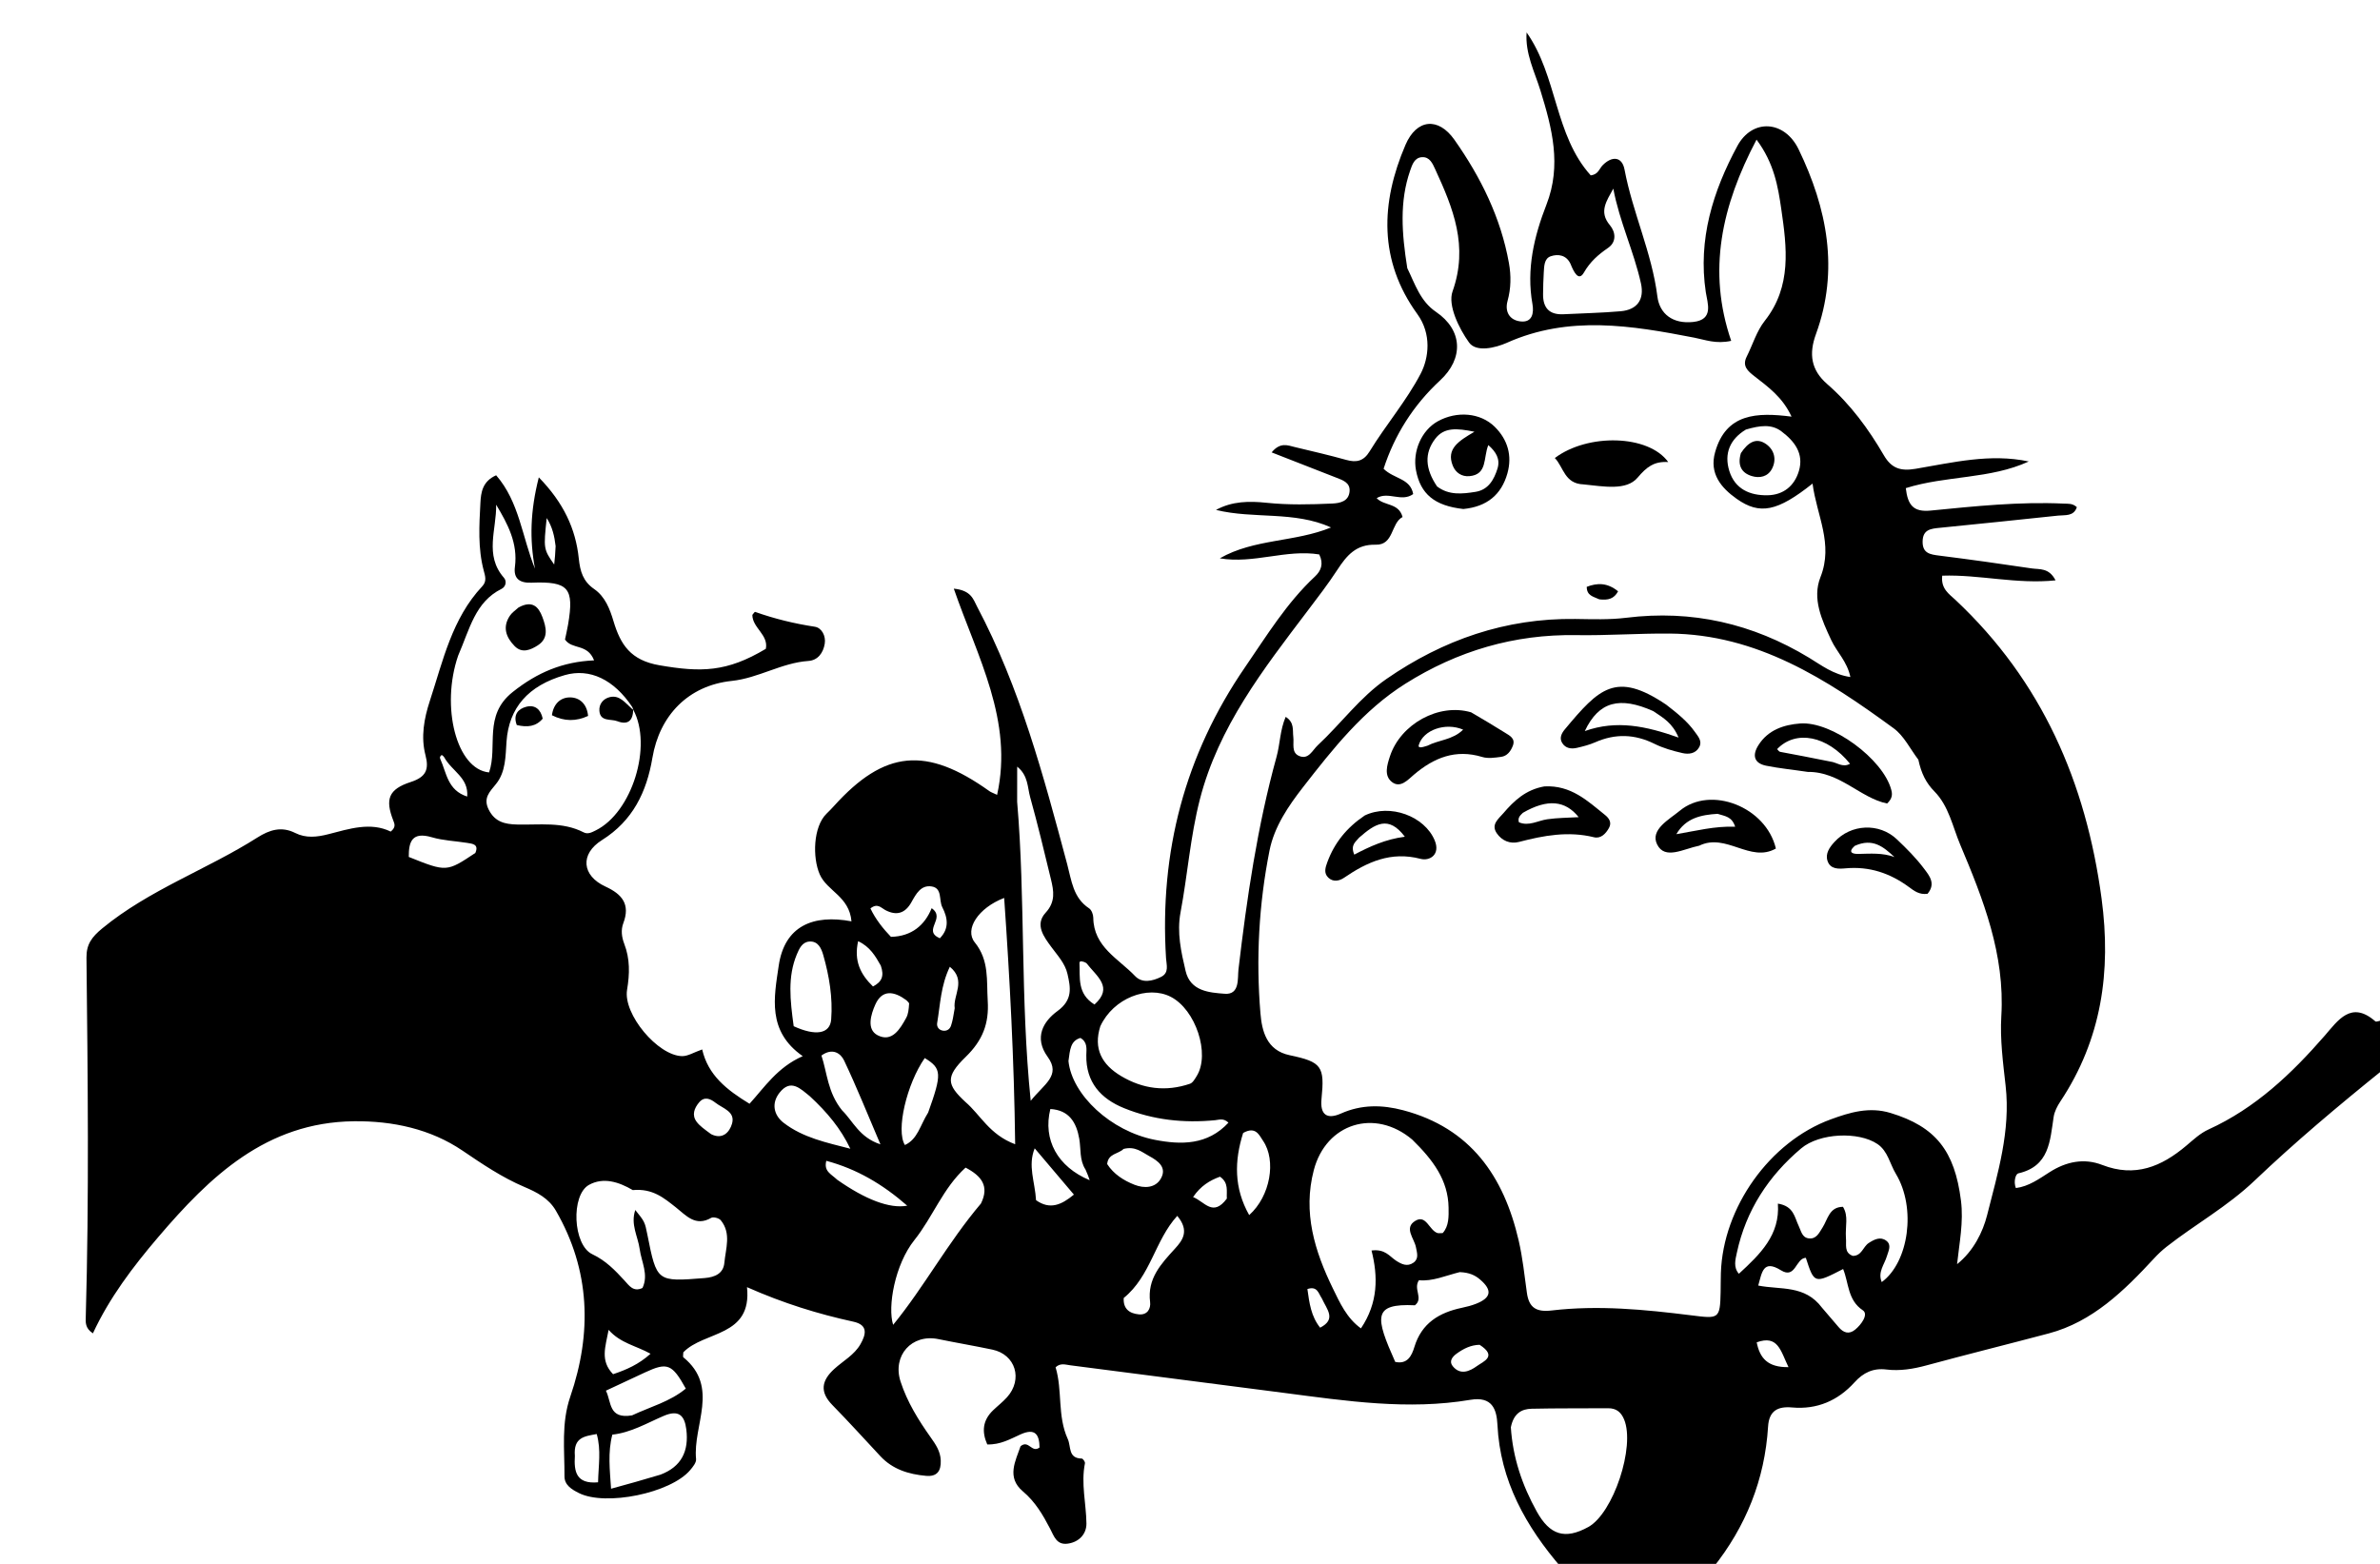 <svg version="1.1" id="Layer_1" xmlns="http://www.w3.org/2000/svg" xmlns:xlink="http://www.w3.org/1999/xlink" x="0px" y="0px"
	 width="100%" viewBox="0 0 560 368" enable-background="new 0 0 560 368" xml:space="preserve">
<path fill="#000000" opacity="1" stroke="none" 
	d="
M367.469,369 
	C358.962,359.132 352.98,348.412 352.34,335.28 
	C352.161,331.61 351.098,328.532 345.967,329.398 
	C331.312,331.872 316.772,329.67 302.243,327.781 
	C285.436,325.596 268.627,323.428 251.817,321.271 
	C250.7,321.128 249.509,320.672 248.371,321.742 
	C250.031,327.192 248.753,333.173 251.235,338.611 
	C252.059,340.416 251.264,343.174 254.544,343.222 
	C254.81,343.226 255.347,343.999 255.283,344.319 
	C254.321,349.088 255.573,353.777 255.631,358.494 
	C255.66,360.888 253.994,362.845 251.265,363.239 
	C248.591,363.624 248.003,361.484 247.088,359.733 
	C245.392,356.486 243.61,353.408 240.677,350.94 
	C236.74,347.628 238.985,343.719 240.132,340.32 
	C242.054,338.715 242.746,342.018 244.598,340.617 
	C244.548,337.65 243.644,335.955 240.135,337.529 
	C237.733,338.605 235.417,339.991 232.295,339.893 
	C230.971,336.905 231.204,334.238 233.657,331.874 
	C234.737,330.834 235.941,329.91 236.94,328.8 
	C240.743,324.574 238.952,318.727 233.495,317.583 
	C229.266,316.695 225.002,315.972 220.768,315.108 
	C214.55,313.839 209.905,318.969 211.9,325.111 
	C213.456,329.902 216.093,334.162 218.999,338.254 
	C220.156,339.885 221.273,341.512 221.353,343.659 
	C221.445,346.148 220.492,347.523 217.882,347.287 
	C213.806,346.92 210.047,345.775 207.142,342.656 
	C203.396,338.635 199.702,334.561 195.859,330.634 
	C192.816,327.526 193.298,324.862 196.319,322.116 
	C198.403,320.221 201.013,318.84 202.459,316.31 
	C203.757,314.039 204.337,311.785 200.798,311.012 
	C192.509,309.2 184.427,306.724 175.765,302.887 
	C177.009,314.683 165.659,313.127 160.779,318.226 
	C160.779,318.775 160.64,319.27 160.799,319.4 
	C169.38,326.425 162.996,335.35 163.781,343.35 
	C163.861,344.164 163.024,345.187 162.396,345.931 
	C157.813,351.363 142.489,354.489 136.215,351.339 
	C134.518,350.488 132.809,349.466 132.82,347.392 
	C132.852,341.125 132.029,334.938 134.189,328.637 
	C139.306,313.707 138.924,298.948 130.803,284.9 
	C129.093,281.942 126.287,280.541 123.367,279.297 
	C118.141,277.071 113.538,273.955 108.829,270.762 
	C101.322,265.672 92.423,263.741 83.248,263.848 
	C62.643,264.088 49.379,276.85 37.172,291.176 
	C31.27,298.103 25.754,305.37 21.863,313.754 
	C19.984,312.531 20.146,311.119 20.182,309.823 
	C20.977,281.67 20.653,253.515 20.346,225.361 
	C20.312,222.233 21.58,220.503 24.065,218.458 
	C35.124,209.356 48.664,204.638 60.565,197.082 
	C63.407,195.278 66.218,194.381 69.471,196.015 
	C71.986,197.279 74.593,196.987 77.268,196.298 
	C82.222,195.022 87.192,193.381 91.932,195.683 
	C93.216,194.642 92.839,193.86 92.539,193.088 
	C90.591,188.08 91.389,185.728 96.644,184.018 
	C100.224,182.853 100.995,181.093 100.117,177.727 
	C98.987,173.394 99.782,169.068 101.138,164.934 
	C104.236,155.487 106.344,145.556 113.482,137.95 
	C114.584,136.776 114.168,135.58 113.812,134.239 
	C112.424,129.005 112.753,123.645 113.037,118.329 
	C113.167,115.896 113.5,113.278 116.74,111.841 
	C122.208,118.099 122.848,126.432 125.882,133.826 
	C124.588,126.944 124.764,120.268 126.779,112.331 
	C132.593,118.293 135.459,124.422 136.186,131.439 
	C136.503,134.49 137.202,136.809 139.797,138.604 
	C142.386,140.394 143.492,143.297 144.356,146.182 
	C146.012,151.709 148.386,155.378 155.16,156.548 
	C164.926,158.236 171.002,158.183 180.196,152.676 
	C180.872,149.379 177.039,147.753 177.024,144.697 
	C177.26,144.431 177.561,143.946 177.675,143.987 
	C182.252,145.614 186.925,146.748 191.743,147.484 
	C193.295,147.722 194.365,149.592 194.057,151.478 
	C193.705,153.632 192.438,155.379 190.218,155.531 
	C183.894,155.966 178.491,159.565 172.154,160.232 
	C161.946,161.307 155.186,168.354 153.503,178.347 
	C152.152,186.366 148.896,193.131 141.646,197.681 
	C136.424,200.958 136.879,206.057 142.473,208.627 
	C146.408,210.435 148.338,212.808 146.664,217.232 
	C146.062,218.825 146.27,220.509 146.892,222.124 
	C148.25,225.65 148.172,229.181 147.546,232.913 
	C146.583,238.654 154.793,248.416 160.485,248.523 
	C161.853,248.549 163.239,247.639 165.219,246.951 
	C166.61,253.004 170.963,256.448 176.36,259.73 
	C179.921,255.811 182.93,251.136 188.88,248.53 
	C180.445,242.646 182.137,234.671 183.224,227.257 
	C184.601,217.861 191.342,215.115 200.348,216.803 
	C199.837,210.917 194.617,209.707 192.882,205.759 
	C191.136,201.786 191.339,194.519 194.482,191.469 
	C195.079,190.889 195.664,190.293 196.222,189.675 
	C208.122,176.491 217.945,175.551 232.801,186.167 
	C233.189,186.445 233.671,186.593 234.613,187.041 
	C238.483,169.602 230.003,154.647 224.422,138.516 
	C228.556,138.927 229.015,141.067 229.886,142.711 
	C240.019,161.855 245.552,182.617 251.104,203.363 
	C252.133,207.208 252.483,211.26 256.262,213.747 
	C256.836,214.125 257.236,215.19 257.243,215.943 
	C257.31,222.837 263.192,225.59 267.085,229.686 
	C268.737,231.424 271.171,230.885 273.193,229.878 
	C275.142,228.907 274.459,227.065 274.359,225.439 
	C272.814,200.512 278.777,177.637 292.972,156.974 
	C298.062,149.564 302.752,141.864 309.405,135.658 
	C310.839,134.32 311.494,132.671 310.411,130.469 
	C302.652,129.199 294.967,132.743 287.013,131.38 
	C295.099,126.747 304.66,127.615 313.186,124.117 
	C304.512,120.181 294.998,122.183 286.116,119.991 
	C289.952,117.902 293.969,117.891 297.993,118.31 
	C303.154,118.847 308.314,118.723 313.473,118.489 
	C315.336,118.405 317.34,117.967 317.547,115.633 
	C317.734,113.533 315.891,112.977 314.335,112.366 
	C309.456,110.449 304.57,108.548 299.211,106.454 
	C301.258,103.965 303.025,104.808 304.675,105.204 
	C308.719,106.173 312.775,107.105 316.778,108.227 
	C319.19,108.903 320.866,108.502 322.251,106.238 
	C326.076,99.987 330.962,94.292 334.286,87.912 
	C336.198,84.242 336.9,78.61 333.491,73.907 
	C324.36,61.308 324.843,47.733 330.698,34.097 
	C333.331,27.964 338.424,27.507 342.214,32.886 
	C348.4,41.667 353.128,51.203 355.042,61.901 
	C355.57,64.85 355.542,67.834 354.72,70.813 
	C354.034,73.298 355.141,75.298 357.693,75.625 
	C360.629,76.001 360.932,73.55 360.576,71.554 
	C359.117,63.359 360.949,55.638 363.874,48.14 
	C367.476,38.909 365.195,30.15 362.457,21.305 
	C361.079,16.852 358.837,12.579 359.201,7.628 
	C366.451,17.907 365.74,31.79 374.293,41.27 
	C376.091,41.047 376.307,39.685 377.088,38.89 
	C379.263,36.675 381.655,36.781 382.243,39.903 
	C384.154,50.038 388.682,59.481 389.969,69.745 
	C390.483,73.841 393.568,76.294 398.429,75.759 
	C403.314,75.221 401.754,71.333 401.368,68.777 
	C399.485,56.318 403.062,44.957 408.783,34.361 
	C412.306,27.836 419.891,28.288 423.204,35.139 
	C429.905,48.992 432.79,63.526 427.29,78.601 
	C425.573,83.307 426.117,87.067 429.942,90.39 
	C435.41,95.14 439.643,100.931 443.262,107.141 
	C445.058,110.224 447.202,110.907 450.69,110.322 
	C459.466,108.849 468.238,106.655 477.356,108.593 
	C468.259,112.777 457.945,111.872 448.421,114.865 
	C448.888,118.835 450.181,120.548 454.266,120.146 
	C464.689,119.118 475.132,118.019 485.645,118.507 
	C486.639,118.553 487.654,118.408 488.671,119.346 
	C487.935,121.564 485.911,121.155 484.258,121.33 
	C474.999,122.313 465.738,123.274 456.473,124.195 
	C454.373,124.404 452.425,124.557 452.38,127.406 
	C452.335,130.213 454.139,130.471 456.311,130.744 
	C463.571,131.655 470.819,132.679 478.056,133.757 
	C479.882,134.029 482.114,133.549 483.66,136.565 
	C474.467,137.517 465.753,135.168 456.995,135.463 
	C456.634,138.558 458.635,139.786 460.134,141.193 
	C480.461,160.276 490.822,184.119 494.487,211.437 
	C496.792,228.617 494.496,244.574 484.789,259.187 
	C484.065,260.278 483.404,261.561 483.211,262.831 
	C482.349,268.478 482.219,274.443 474.883,276.113 
	C474.27,276.253 473.718,278.046 474.323,279.568 
	C477.363,279.18 479.799,277.397 482.259,275.826 
	C486.176,273.325 490.375,272.471 494.654,274.132 
	C502.378,277.129 508.587,274.522 514.408,269.608 
	C516.056,268.216 517.706,266.664 519.631,265.789 
	C530.677,260.765 539.173,252.697 547.01,243.694 
	C550.082,240.165 553.204,235.343 558.904,240.337 
	C559.134,240.539 559.85,240.185 560.67,240.045 
	C561,243.693 561,247.386 560.717,251.717 
	C550.033,260.322 539.922,268.843 530.54,277.776 
	C524.038,283.967 516.568,288.059 509.768,293.389 
	C508.727,294.205 507.753,295.129 506.854,296.101 
	C499.812,303.719 492.353,311.042 482.07,313.77 
	C472.473,316.316 462.829,318.706 453.24,321.307 
	C450.205,322.131 447.029,322.658 443.852,322.266 
	C440.741,321.882 438.415,323.01 436.365,325.274 
	C432.445,329.602 427.541,331.721 421.66,331.196 
	C418.266,330.893 416.246,331.997 416.018,335.691 
	C415.244,348.176 410.794,359.247 403,369 
	C391.312,369 379.625,369 367.469,369 
M149.001,167.007 
	C149.001,167.007 149.025,167.043 148.785,166.4 
	C144.453,159.882 138.77,157.184 132.901,158.86 
	C124.277,161.323 119.752,166.545 119.183,174.469 
	C118.934,177.93 119.03,181.61 116.717,184.473 
	C115.193,186.359 113.613,187.799 115.008,190.551 
	C116.459,193.413 118.783,193.945 121.613,194.021 
	C126.898,194.164 132.314,193.288 137.326,195.864 
	C138.329,196.38 139.252,195.859 140.163,195.41 
	C148.721,191.189 153.583,175.516 149.001,167.007 
M451.376,178.76 
	C449.466,176.268 448.004,173.162 445.571,171.382 
	C429.771,159.825 413.443,149.247 392.825,149.087 
	C385.503,149.03 378.175,149.573 370.855,149.455 
	C356.277,149.22 342.939,153.171 330.685,160.884 
	C320.783,167.117 313.638,176.187 306.589,185.246 
	C303.122,189.702 299.82,194.544 298.705,200.168 
	C296.201,212.794 295.504,225.62 296.574,238.434 
	C296.92,242.57 297.996,247.157 303.432,248.302 
	C311.026,249.902 311.709,250.904 310.941,258.604 
	C310.578,262.245 312.172,263.518 315.523,262.027 
	C320.331,259.889 325.161,259.938 330.141,261.252 
	C346.023,265.441 353.837,276.804 357.333,291.907 
	C358.266,295.937 358.701,300.088 359.266,304.197 
	C359.751,307.726 361.472,308.802 365.106,308.374 
	C376.054,307.085 387.004,308.149 397.864,309.506 
	C404.408,310.324 404.728,310.468 404.853,304.018 
	C404.882,302.52 404.864,301.02 404.913,299.522 
	C405.418,284.135 416.395,268.662 430.76,263.406 
	C435.265,261.757 439.827,260.373 444.852,261.904 
	C455.461,265.135 459.925,270.808 461.402,282.508 
	C462.043,287.58 461.025,292.42 460.488,297.477 
	C464.373,294.386 466.565,289.866 467.553,285.956 
	C470.052,276.066 473.102,266.136 471.914,255.522 
	C471.309,250.113 470.571,244.548 470.898,239.122 
	C471.773,224.604 466.656,211.643 461.22,198.746 
	C459.425,194.489 458.548,189.68 455.166,186.244 
	C453.201,184.247 452.076,182.028 451.376,178.76 
M331.126,63.097 
	C332.939,66.806 334.164,70.867 337.866,73.379 
	C344.193,77.673 344.424,84.358 338.848,89.514 
	C332.568,95.321 328.122,102.365 325.552,110.308 
	C327.991,112.727 331.851,112.528 332.516,116.262 
	C329.767,118.246 326.636,115.55 323.922,117.223 
	C325.684,119.1 329.117,118.277 330.014,121.661 
	C327.241,123.109 327.995,128.294 323.697,128.177 
	C319.077,128.051 316.861,130.732 314.678,134.077 
	C312.495,137.421 310.05,140.599 307.635,143.784 
	C297.257,157.469 286.7,171.022 282.309,188.151 
	C280.069,196.889 279.431,205.875 277.774,214.696 
	C276.88,219.455 277.909,223.992 278.97,228.499 
	C280.092,233.264 284.56,233.574 288.174,233.848 
	C291.779,234.122 291.163,230.166 291.402,228.139 
	C293.387,211.271 295.832,194.508 300.363,178.096 
	C301.204,175.053 301.174,171.773 302.515,168.686 
	C304.618,170.019 304.108,171.83 304.307,173.41 
	C304.506,175 303.795,177.094 305.681,177.891 
	C307.905,178.832 308.803,176.539 310.059,175.371 
	C315.541,170.273 319.988,164.077 326.214,159.776 
	C339.569,150.549 354.258,145.437 370.645,145.651 
	C374.639,145.704 378.679,145.86 382.624,145.371 
	C398.115,143.448 412.376,146.729 425.668,154.78 
	C428.573,156.54 431.349,158.734 435.382,159.312 
	C434.627,155.664 432.197,153.441 430.896,150.656 
	C428.674,145.901 426.332,140.893 428.345,135.805 
	C431.447,127.969 427.459,121.329 426.483,113.792 
	C418.226,120.358 414.079,121.226 408.643,117.39 
	C404.954,114.787 402.149,111.421 403.548,106.425 
	C406.123,97.228 413.418,97.003 421.54,98.04 
	C419.413,93.426 416.008,91.037 412.769,88.503 
	C411.261,87.323 409.87,86.154 410.981,83.939 
	C412.397,81.116 413.324,77.92 415.238,75.497 
	C421.64,67.393 420.428,58.169 419.12,49.177 
	C418.362,43.965 417.459,38.418 413.304,32.857 
	C405.072,48.476 401.691,63.727 407.34,80.207 
	C403.742,80.999 401.245,79.961 398.673,79.461 
	C383.903,76.592 369.175,74.146 354.596,80.647 
	C351.78,81.903 347.334,82.931 345.66,80.599 
	C343.257,77.25 340.624,71.815 341.774,68.581 
	C345.57,57.904 341.911,48.982 337.7,39.837 
	C337.079,38.489 336.407,36.89 334.606,36.983 
	C332.804,37.077 332.278,38.768 331.8,40.144 
	C329.27,47.433 329.821,54.885 331.126,63.097 
M332.281,268.156 
	C323.472,260.723 312.01,264.356 309.133,275.338 
	C306.514,285.331 309.338,294.399 313.609,303.172 
	C315.254,306.55 316.889,310.199 320.223,312.584 
	C324.285,306.553 324.26,300.407 322.715,294.264 
	C325.894,293.852 326.953,295.634 328.418,296.606 
	C329.738,297.483 331.107,298.153 332.563,297.135 
	C333.903,296.197 333.42,294.846 333.167,293.499 
	C332.772,291.406 330.245,288.92 333.051,287.256 
	C335.586,285.752 336.272,289.496 338.216,290.145 
	C338.507,290.242 338.858,290.158 339.462,290.158 
	C340.945,288.494 340.872,286.264 340.841,284.171 
	C340.746,277.697 337.178,272.944 332.281,268.156 
M434.338,291.315 
	C434.51,292.865 433.829,294.754 435.951,295.527 
	C438.069,295.535 438.351,293.369 439.699,292.497 
	C441.024,291.64 442.444,290.922 443.826,291.957 
	C445.156,292.955 444.34,294.356 443.966,295.62 
	C443.388,297.576 441.769,299.352 442.765,301.693 
	C449.12,297.024 450.931,284.257 446.09,276.226 
	C444.675,273.879 444.197,270.847 441.748,269.201 
	C437.282,266.197 428.101,266.605 423.8,270.236 
	C416.11,276.731 410.823,284.817 408.678,294.761 
	C408.325,296.398 407.804,298.203 409.15,299.735 
	C414.17,295.116 418.858,290.601 418.327,283.229 
	C422.091,283.819 422.254,286.491 423.214,288.463 
	C423.791,289.648 423.988,291.192 425.556,291.403 
	C427.381,291.649 428.032,290.111 428.843,288.841 
	C430.074,286.914 430.409,283.996 433.644,283.982 
	C434.994,286.214 434.151,288.409 434.338,291.315 
M107.8,154.281 
	C103.658,166.316 107.412,181.042 115.079,181.763 
	C117.178,175.662 113.653,168.4 120.62,162.853 
	C126.428,158.23 132.404,155.716 139.786,155.395 
	C138.209,151.361 134.608,152.944 132.942,150.487 
	C133.147,149.491 133.449,148.228 133.666,146.951 
	C135.126,138.349 133.775,136.77 125.068,137.115 
	C122.351,137.223 120.784,136.225 121.156,133.396 
	C121.889,127.831 119.463,123.287 116.739,118.763 
	C116.87,124.561 113.909,130.632 118.567,135.949 
	C119.322,136.81 118.972,138.089 118.023,138.561 
	C111.782,141.659 110.534,147.998 107.8,154.281 
M355.493,335.867 
	C355.952,342.963 358.145,349.488 361.6,355.699 
	C364.651,361.184 368.178,362.38 373.724,359.322 
	C379.61,356.077 384.796,340.396 382.143,334.017 
	C381.418,332.274 380.288,331.364 378.364,331.38 
	C372.37,331.429 366.375,331.362 360.383,331.498 
	C358.082,331.55 356.167,332.52 355.493,335.867 
M148.887,280.047 
	C145.626,278.119 141.952,276.952 138.591,278.815 
	C134.284,281.201 134.787,292.972 139.356,295.132 
	C142.554,296.643 144.708,298.907 146.947,301.337 
	C148.027,302.511 149.022,304.099 151.176,303.075 
	C152.661,299.926 150.926,296.962 150.513,293.926 
	C150.111,290.963 148.314,288.131 149.48,284.73 
	C151.674,287.444 151.734,287.568 152.304,290.44 
	C154.54,301.701 154.535,301.637 165.794,300.745 
	C168.316,300.545 170.212,299.606 170.435,297.174 
	C170.743,293.823 172.12,290.23 169.59,287.14 
	C169.182,286.641 167.841,286.289 167.34,286.579 
	C163.62,288.728 161.423,285.996 159.016,284.104 
	C156.247,281.927 153.588,279.612 148.887,280.047 
M227.171,259.319 
	C230.684,262.319 232.794,266.996 238.862,269.258 
	C238.615,249.281 237.602,230.416 236.275,211.296 
	C230.166,213.643 226.881,218.697 229.36,221.76 
	C232.799,226.01 232.108,230.723 232.406,235.513 
	C232.741,240.877 231.205,244.829 227.227,248.7 
	C222.383,253.415 222.765,255.238 227.171,259.319 
M239.328,188.663 
	C241.297,211.628 240.045,234.778 242.519,259.037 
	C245.62,255.116 249.72,253.113 246.513,248.699 
	C243.211,244.155 245.495,240.33 248.826,237.907 
	C252.457,235.264 251.901,232.397 251.171,229.18 
	C250.611,226.709 248.847,224.851 247.363,222.828 
	C245.638,220.476 243.423,217.598 246.028,214.775 
	C248.4,212.205 247.947,209.655 247.279,206.901 
	C245.712,200.441 244.171,193.971 242.387,187.571 
	C241.744,185.266 241.948,182.481 239.337,180.403 
	C239.337,183.219 239.337,185.534 239.328,188.663 
M258.899,241.493 
	C257.219,246.782 259.255,250.508 263.791,253.213 
	C268.923,256.274 274.336,256.942 279.991,255.024 
	C280.659,254.798 281.163,253.879 281.589,253.187 
	C284.788,247.996 281.338,237.563 275.458,234.559 
	C270.054,231.799 261.971,234.868 258.899,241.493 
M369.527,62.08 
	C368.55,60.015 366.651,59.709 364.892,60.298 
	C363.301,60.831 363.334,62.692 363.236,64.177 
	C363.126,65.832 363.106,67.494 363.076,69.154 
	C363.018,72.427 364.528,74.122 367.913,73.945 
	C372.386,73.712 376.872,73.634 381.331,73.241 
	C385.247,72.896 386.944,70.468 386.103,66.673 
	C384.431,59.137 381.041,52.104 379.602,44.387 
	C378.06,47.246 376.119,49.809 378.794,52.98 
	C380.198,54.645 380.352,56.962 378.402,58.307 
	C376.063,59.92 374.164,61.562 372.675,64.15 
	C371.463,66.255 370.354,64.149 369.527,62.08 
M230.812,283.205 
	C232.837,279.115 230.951,276.722 227.196,274.756 
	C221.845,279.615 219.482,286.394 215.158,291.798 
	C210.534,297.576 208.805,307.541 210.151,311.754 
	C217.496,302.758 222.928,292.527 230.812,283.205 
M343.466,299.349 
	C340.179,300.156 337.033,301.585 333.874,301.253 
	C332.443,303.337 335.01,305.524 332.925,307.153 
	C322.878,306.675 323.605,309.951 328.287,320.472 
	C331.166,321.114 332.179,319.001 332.793,316.974 
	C334.504,311.333 338.645,308.862 344,307.739 
	C345.131,307.501 346.267,307.209 347.338,306.784 
	C350.893,305.375 351.169,303.584 348.257,301.094 
	C347.099,300.103 345.78,299.445 343.466,299.349 
M155.415,347.004 
	C160.367,345.129 162.12,341.43 161.487,336.364 
	C161.067,333.007 159.658,331.681 156.143,333.19 
	C152.217,334.876 148.479,337.11 144.077,337.593 
	C142.988,341.803 143.486,345.82 143.781,350.318 
	C147.729,349.235 151.222,348.277 155.415,347.004 
M251.403,249.683 
	C252.226,257.618 261.347,266.198 271.759,268.223 
	C277.927,269.422 284.136,269.477 289.05,264.177 
	C287.867,263.051 286.87,263.504 285.924,263.598 
	C278.557,264.325 271.349,263.551 264.491,260.766 
	C259.007,258.54 255.487,254.677 255.602,248.292 
	C255.627,246.884 255.95,245.241 254.214,244.24 
	C251.863,244.934 251.77,247.01 251.403,249.683 
M186.751,241.483 
	C191.884,243.841 195.309,243.316 195.573,239.88 
	C195.967,234.765 195.117,229.682 193.711,224.752 
	C193.278,223.237 192.529,221.416 190.447,221.559 
	C188.741,221.676 188.053,223.23 187.484,224.595 
	C185.303,229.833 185.897,235.282 186.751,241.483 
M428.711,307.728 
	C430.011,309.246 431.314,310.761 432.609,312.282 
	C433.737,313.605 435.027,314.088 436.502,312.888 
	C437.992,311.675 439.704,309.259 438.304,308.326 
	C434.719,305.936 435.022,301.908 433.678,298.618 
	C426.897,302.108 426.897,302.108 424.902,295.983 
	C422.508,296.064 422.509,301.069 419.042,298.914 
	C414.826,296.293 414.578,299.454 413.701,302.509 
	C418.956,303.557 424.653,302.301 428.711,307.728 
M410.802,101.08 
	C407.035,103.352 405.622,106.734 406.906,110.846 
	C408.23,115.084 411.75,116.624 415.899,116.543 
	C419.624,116.47 422.209,114.354 423.262,110.857 
	C424.505,106.73 422.229,103.811 419.151,101.497 
	C416.821,99.746 414.126,100.112 410.802,101.08 
M148.722,333.055 
	C152.986,331.05 157.679,329.828 161.366,326.756 
	C158.137,320.929 157.008,320.52 151.791,322.94 
	C148.817,324.32 145.85,325.713 142.566,327.246 
	C143.906,329.881 143.128,333.997 148.722,333.055 
M190.548,257.96 
	C188.339,256.199 186.076,253.768 183.425,257.122 
	C181.443,259.631 182.062,262.42 184.382,264.21 
	C188.962,267.743 194.557,268.883 200.08,270.314 
	C197.802,265.548 194.684,261.792 190.548,257.96 
M292.505,266.601 
	C290.43,273.168 290.316,279.533 293.927,285.928 
	C298.908,281.482 300.349,273.077 297.19,268.45 
	C296.281,267.118 295.473,264.946 292.505,266.601 
M198.142,261.29 
	C200.734,263.832 202.171,267.643 207.158,269.278 
	C204.083,262.082 201.538,255.711 198.6,249.528 
	C197.813,247.873 195.901,246.486 193.281,248.379 
	C194.642,252.487 194.73,257.066 198.142,261.29 
M221.136,220.791 
	C223.389,218.522 223.004,215.979 221.72,213.484 
	C220.869,211.83 221.789,208.984 219.194,208.591 
	C216.688,208.21 215.535,210.355 214.461,212.287 
	C213.011,214.899 210.972,215.59 208.246,214.121 
	C207.328,213.627 206.45,212.438 204.809,213.767 
	C206.039,216.372 207.858,218.602 209.635,220.454 
	C214.536,220.343 217.603,217.686 219.215,213.709 
	C222.676,216.142 216.917,218.938 221.136,220.791 
M218.391,261.791 
	C221.67,252.643 221.594,251.433 217.586,248.977 
	C213.341,255.08 210.767,265.992 212.917,269.442 
	C215.931,268.062 216.465,264.856 218.391,261.791 
M264.406,305.433 
	C264.246,307.983 265.747,309.092 268,309.293 
	C269.994,309.47 270.807,307.923 270.612,306.388 
	C269.91,300.87 273.19,297.412 276.49,293.796 
	C278.239,291.881 279.952,289.63 277.001,286.112 
	C271.719,291.892 270.766,300.287 264.406,305.433 
M111.845,200.71 
	C112.731,198.653 111.195,198.549 109.888,198.339 
	C107.132,197.897 104.279,197.806 101.626,197.025 
	C97.006,195.666 96.152,197.968 96.18,201.65 
	C105.08,205.211 105.08,205.211 111.845,200.71 
M255.42,275.217 
	C253.959,272.999 254.367,270.414 253.947,267.985 
	C253.286,264.168 251.587,261.22 247.141,260.968 
	C245.342,268.209 248.846,274.571 256.397,277.72 
	C256.125,276.917 255.929,276.339 255.42,275.217 
M264.367,270.358 
	C263.18,271.584 260.733,271.393 260.513,273.923 
	C262.024,276.269 264.369,277.785 266.956,278.798 
	C269.207,279.679 271.845,279.584 273.127,277.365 
	C274.66,274.708 272.474,273.159 270.355,272.015 
	C268.659,271.1 267.125,269.659 264.367,270.358 
M196.997,277.615 
	C203.573,282.224 209.292,284.483 213.466,283.716 
	C207.635,278.626 201.587,275.076 194.422,273.155 
	C193.809,275.638 195.492,276.201 196.997,277.615 
M243.777,282.422 
	C247.05,284.742 249.753,283.535 252.683,281.107 
	C249.553,277.414 246.632,273.966 243.458,270.221 
	C241.791,274.33 243.515,278.016 243.777,282.422 
M213.913,236.079 
	C213.694,235.836 213.509,235.548 213.252,235.357 
	C210.456,233.279 207.582,232.714 205.943,236.416 
	C204.939,238.682 203.821,242.228 206.5,243.61 
	C209.867,245.346 211.781,242.175 213.236,239.493 
	C213.693,238.649 213.822,237.627 213.913,236.079 
M144.254,323.369 
	C147.351,322.338 150.305,321.061 153.067,318.555 
	C149.645,316.646 146.006,316.103 143.204,312.937 
	C142.462,316.935 141.152,320.175 144.254,323.369 
M135.264,342.598 
	C135.04,346.235 135.523,349.271 140.722,348.81 
	C140.805,344.908 141.483,341.21 140.402,337.446 
	C137.575,337.986 134.897,338.17 135.264,342.598 
M167.321,266.886 
	C170.032,268.238 171.656,266.41 172.235,264.439 
	C173.08,261.561 170.055,260.829 168.362,259.502 
	C167.188,258.582 165.751,257.885 164.467,259.443 
	C163.35,260.797 162.75,262.37 163.882,263.931 
	C164.628,264.959 165.747,265.717 167.321,266.886 
M224.637,237.248 
	C224.182,234.198 227.464,230.759 223.491,227.492 
	C221.34,231.952 221.24,236.418 220.51,240.717 
	C220.361,241.594 220.882,242.355 221.812,242.523 
	C222.71,242.685 223.468,242.239 223.76,241.379 
	C224.126,240.301 224.329,239.168 224.637,237.248 
M207.249,227.23 
	C205.988,225.005 204.724,222.782 201.913,221.475 
	C200.869,226.137 202.49,229.297 205.411,232.137 
	C207.479,231.037 208.104,229.719 207.249,227.23 
M348.147,316.452 
	C346.083,316.486 344.332,317.373 342.721,318.543 
	C341.74,319.256 340.894,320.321 341.804,321.459 
	C343.591,323.694 345.822,322.682 347.506,321.458 
	C349.001,320.372 352.401,319.194 348.147,316.452 
M255.621,226.629 
	C255.06,226.261 253.964,225.962 253.992,226.567 
	C254.155,230.006 253.409,233.859 257.53,236.374 
	C262.045,232.31 258.082,229.804 255.621,226.629 
M288.667,282.048 
	C288.559,280.289 289.157,278.331 287.058,276.892 
	C284.662,277.761 282.509,279.06 280.723,281.685 
	C283.479,282.782 285.385,286.448 288.667,282.048 
M413.341,315.868 
	C414.072,319.586 415.933,321.786 420.822,321.708 
	C418.944,317.808 418.351,314.071 413.341,315.868 
M311.008,305.508 
	C310.241,304.425 310.026,302.541 307.622,303.33 
	C308.079,306.612 308.486,309.754 310.622,312.423 
	C314.494,310.415 312.238,308.199 311.008,305.508 
M104.516,178.189 
	C104.21,177.849 103.907,177.315 103.546,178.128 
	C103.489,178.255 103.538,178.463 103.601,178.604 
	C105.062,181.853 105.315,185.987 109.933,187.44 
	C110.276,182.947 106.331,181.512 104.516,178.189 
M130.734,128.513 
	C130.469,126.233 129.996,124.023 128.637,121.903 
	C127.872,129.135 127.883,129.217 130.395,132.843 
	C130.549,131.403 130.665,130.321 130.734,128.513 
z"/>
<path fill="#000000" opacity="1" stroke="none" 
	d="
M346.142,167.619 
	C349.045,169.312 351.608,170.847 354.14,172.428 
	C355.25,173.122 356.618,173.773 355.963,175.487 
	C355.472,176.771 354.632,177.91 353.195,178.101 
	C351.733,178.296 350.117,178.541 348.762,178.129 
	C342.491,176.223 337.405,178.291 332.686,182.296 
	C331.248,183.516 329.485,185.56 327.503,184.009 
	C325.594,182.515 326.37,180.025 327.044,177.972 
	C329.534,170.382 338.531,165.379 346.142,167.619 
M335.863,175.477 
	C338.514,174.097 341.85,174.12 344.265,171.691 
	C340.089,169.921 334.876,171.771 333.828,175.318 
	C333.575,176.173 334.719,175.839 335.863,175.477 
z"/>
<path fill="#000000" opacity="1" stroke="none" 
	d="
M425.354,181.641 
	C421.813,181.106 418.66,180.811 415.574,180.185 
	C412.67,179.597 412.263,177.691 413.746,175.349 
	C416.009,171.771 419.684,170.543 423.558,170.246 
	C431.002,169.675 443.085,178.613 445,185.843 
	C445.259,186.82 445.356,187.821 444.028,189.076 
	C437.718,187.793 432.922,181.562 425.354,181.641 
M430.711,179.216 
	C432.167,179.373 433.556,180.72 435.301,179.724 
	C429.951,173.085 422.528,171.686 418.144,176.279 
	C418.374,176.499 418.576,176.865 418.839,176.915 
	C422.548,177.627 426.265,178.296 430.711,179.216 
z"/>
<path fill="#000000" opacity="1" stroke="none" 
	d="
M392.044,165.817 
	C394.7,167.877 397.044,169.748 398.791,172.221 
	C399.539,173.28 400.593,174.383 399.815,175.815 
	C398.964,177.379 397.309,177.54 395.866,177.21 
	C393.619,176.696 391.338,176.051 389.284,175.032 
	C384.641,172.73 380.078,172.59 375.354,174.665 
	C373.997,175.26 372.529,175.637 371.079,175.974 
	C369.719,176.289 368.36,176.133 367.557,174.802 
	C366.839,173.612 367.479,172.486 368.212,171.607 
	C376.255,161.968 380.219,157.845 392.044,165.817 
M389.007,167.338 
	C381.129,163.824 376.204,165.024 372.894,172.033 
	C380.412,169.365 387.307,170.864 394.962,173.559 
	C393.506,170.129 391.481,169.003 389.007,167.338 
z"/>
<path fill="#000000" opacity="1" stroke="none" 
	d="
M321.111,191.895 
	C327.081,189.03 335.207,192.059 337.578,197.76 
	C338.963,201.091 336.416,202.664 334.252,202.1 
	C327.254,200.273 321.693,202.839 316.229,206.561 
	C315.112,207.321 313.681,207.6 312.549,206.53 
	C311.402,205.445 311.865,204.091 312.333,202.829 
	C313.996,198.342 316.837,194.776 321.111,191.895 
M319.807,197.096 
	C319.045,198.07 317.672,198.781 318.652,201.105 
	C322.286,199.194 326.008,197.483 330.553,196.895 
	C326.679,191.718 323.477,193.897 319.807,197.096 
z"/>
<path fill="#000000" opacity="1" stroke="none" 
	d="
M399.824,199 
	C396.124,199.739 391.73,202.416 389.906,198.698 
	C388.208,195.238 392.742,192.848 395.253,190.773 
	C402.509,184.777 415.543,189.853 417.854,199.671 
	C411.825,203.121 406.16,195.901 399.824,199 
M404.13,191.505 
	C400.289,191.746 396.673,192.456 394.435,196.296 
	C399.005,195.534 403.447,194.352 408.278,194.543 
	C407.502,192.173 406.043,192.094 404.13,191.505 
z"/>
<path fill="#000000" opacity="1" stroke="none" 
	d="
M363.383,185.051 
	C369.645,184.713 373.556,188.477 377.666,191.785 
	C378.576,192.517 379.299,193.529 378.589,194.817 
	C377.825,196.2 376.656,197.41 375.041,197.013 
	C369.018,195.535 363.232,196.593 357.411,198.119 
	C355.339,198.662 353.383,197.846 352.173,196.065 
	C350.773,194.005 352.575,192.708 353.717,191.377 
	C356.227,188.451 358.967,185.828 363.383,185.051 
M358.324,191.265 
	C357.746,191.848 357.049,192.378 357.394,193.494 
	C359.715,194.49 361.825,193.109 364.054,192.785 
	C366.476,192.434 368.949,192.442 371.45,192.29 
	C368.322,188.367 364.155,187.901 358.324,191.265 
z"/>
<path fill="#000000" opacity="1" stroke="none" 
	d="
M453.538,210.323 
	C451.567,210.594 450.343,209.603 449.165,208.736 
	C444.716,205.463 439.851,203.824 434.272,204.331 
	C432.666,204.477 430.679,204.598 430.012,202.6 
	C429.43,200.856 430.491,199.379 431.638,198.121 
	C435.49,193.896 442.146,193.556 446.314,197.496 
	C448.606,199.661 450.863,201.927 452.745,204.44 
	C453.923,206.011 455.565,207.916 453.538,210.323 
M436.403,199.048 
	C434.695,200.589 435.917,200.966 437.269,200.939 
	C440.114,200.88 442.955,200.642 445.743,201.669 
	C443.187,199.286 440.644,197.112 436.403,199.048 
z"/>
<path fill="#000000" opacity="1" stroke="none" 
	d="
M344.317,119.777 
	C337.525,119.023 334.23,116.236 333.177,110.68 
	C332.324,106.178 334.505,101.25 338.279,99.15 
	C342.779,96.648 348.328,97.109 351.689,100.418 
	C354.781,103.463 355.845,107.253 354.681,111.398 
	C353.287,116.362 349.903,119.236 344.317,119.777 
M338.132,114.464 
	C340.909,116.591 344.085,116.231 347.19,115.738 
	C350.206,115.258 351.547,112.848 352.352,110.257 
	C353.036,108.055 352.028,106.338 350.191,104.734 
	C348.979,107.728 350.035,111.647 345.757,112.046 
	C343.983,112.211 342.497,111.267 341.824,109.57 
	C340.248,105.593 343.226,103.771 346.926,101.596 
	C342.74,100.738 339.783,100.523 337.699,103.252 
	C335.107,106.648 335.324,110.31 338.132,114.464 
z"/>
<path fill="#000000" opacity="1" stroke="none" 
	d="
M372.602,113.985 
	C368.093,113.837 367.902,109.895 365.843,107.78 
	C373.599,101.936 387.892,102.263 392.522,108.727 
	C389.196,108.53 387.472,109.849 385.311,112.403 
	C382.671,115.522 377.324,114.456 372.602,113.985 
z"/>
<path fill="#000000" opacity="1" stroke="none" 
	d="
M376.31,141.033 
	C374.853,140.358 373.363,140.181 373.35,138.088 
	C375.844,137.132 378.194,137.088 380.724,139.142 
	C379.78,140.921 378.372,141.286 376.31,141.033 
z"/>
<path fill="#000000" opacity="1" stroke="none" 
	d="
M148.988,166.99 
	C148.941,169.533 147.785,170.687 145.249,169.709 
	C143.728,169.122 141.25,169.883 141.033,167.29 
	C140.899,165.684 141.946,164.393 143.5,164.035 
	C145.761,163.515 147.032,165.301 148.736,166.835 
	C149.025,167.043 149.001,167.007 148.988,166.99 
z"/>
<path fill="#000000" opacity="1" stroke="none" 
	d="
M129.865,168.306 
	C130.242,165.495 132.018,164.054 134.222,164.108 
	C136.396,164.162 138.103,165.635 138.375,168.468 
	C135.56,169.769 132.799,169.791 129.865,168.306 
z"/>
<path fill="#000000" opacity="1" stroke="none" 
	d="
M121.594,170.611 
	C120.654,168.11 121.992,166.792 123.821,166.313 
	C125.839,165.784 127.239,166.886 127.695,169.11 
	C126.114,170.975 124.103,171.206 121.594,170.611 
z"/>
<path fill="#000000" opacity="1" stroke="none" 
	d="
M122.021,142.939 
	C125.199,141.218 126.695,142.704 127.624,145.198 
	C128.52,147.602 129.168,150.177 126.537,151.861 
	C124.92,152.896 122.856,153.851 121.079,152.026 
	C119.073,149.967 118.177,147.577 119.97,144.893 
	C120.418,144.223 121.111,143.717 122.021,142.939 
z"/>
<path fill="#000000" opacity="1" stroke="none" 
	d="
M409.625,106.62 
	C411.277,104.128 413.236,102.814 415.625,104.549 
	C417.507,105.917 418.068,108.181 416.919,110.346 
	C415.938,112.197 414.005,112.592 412.151,112.015 
	C409.753,111.27 408.773,109.5 409.625,106.62 
z"/>
</svg>